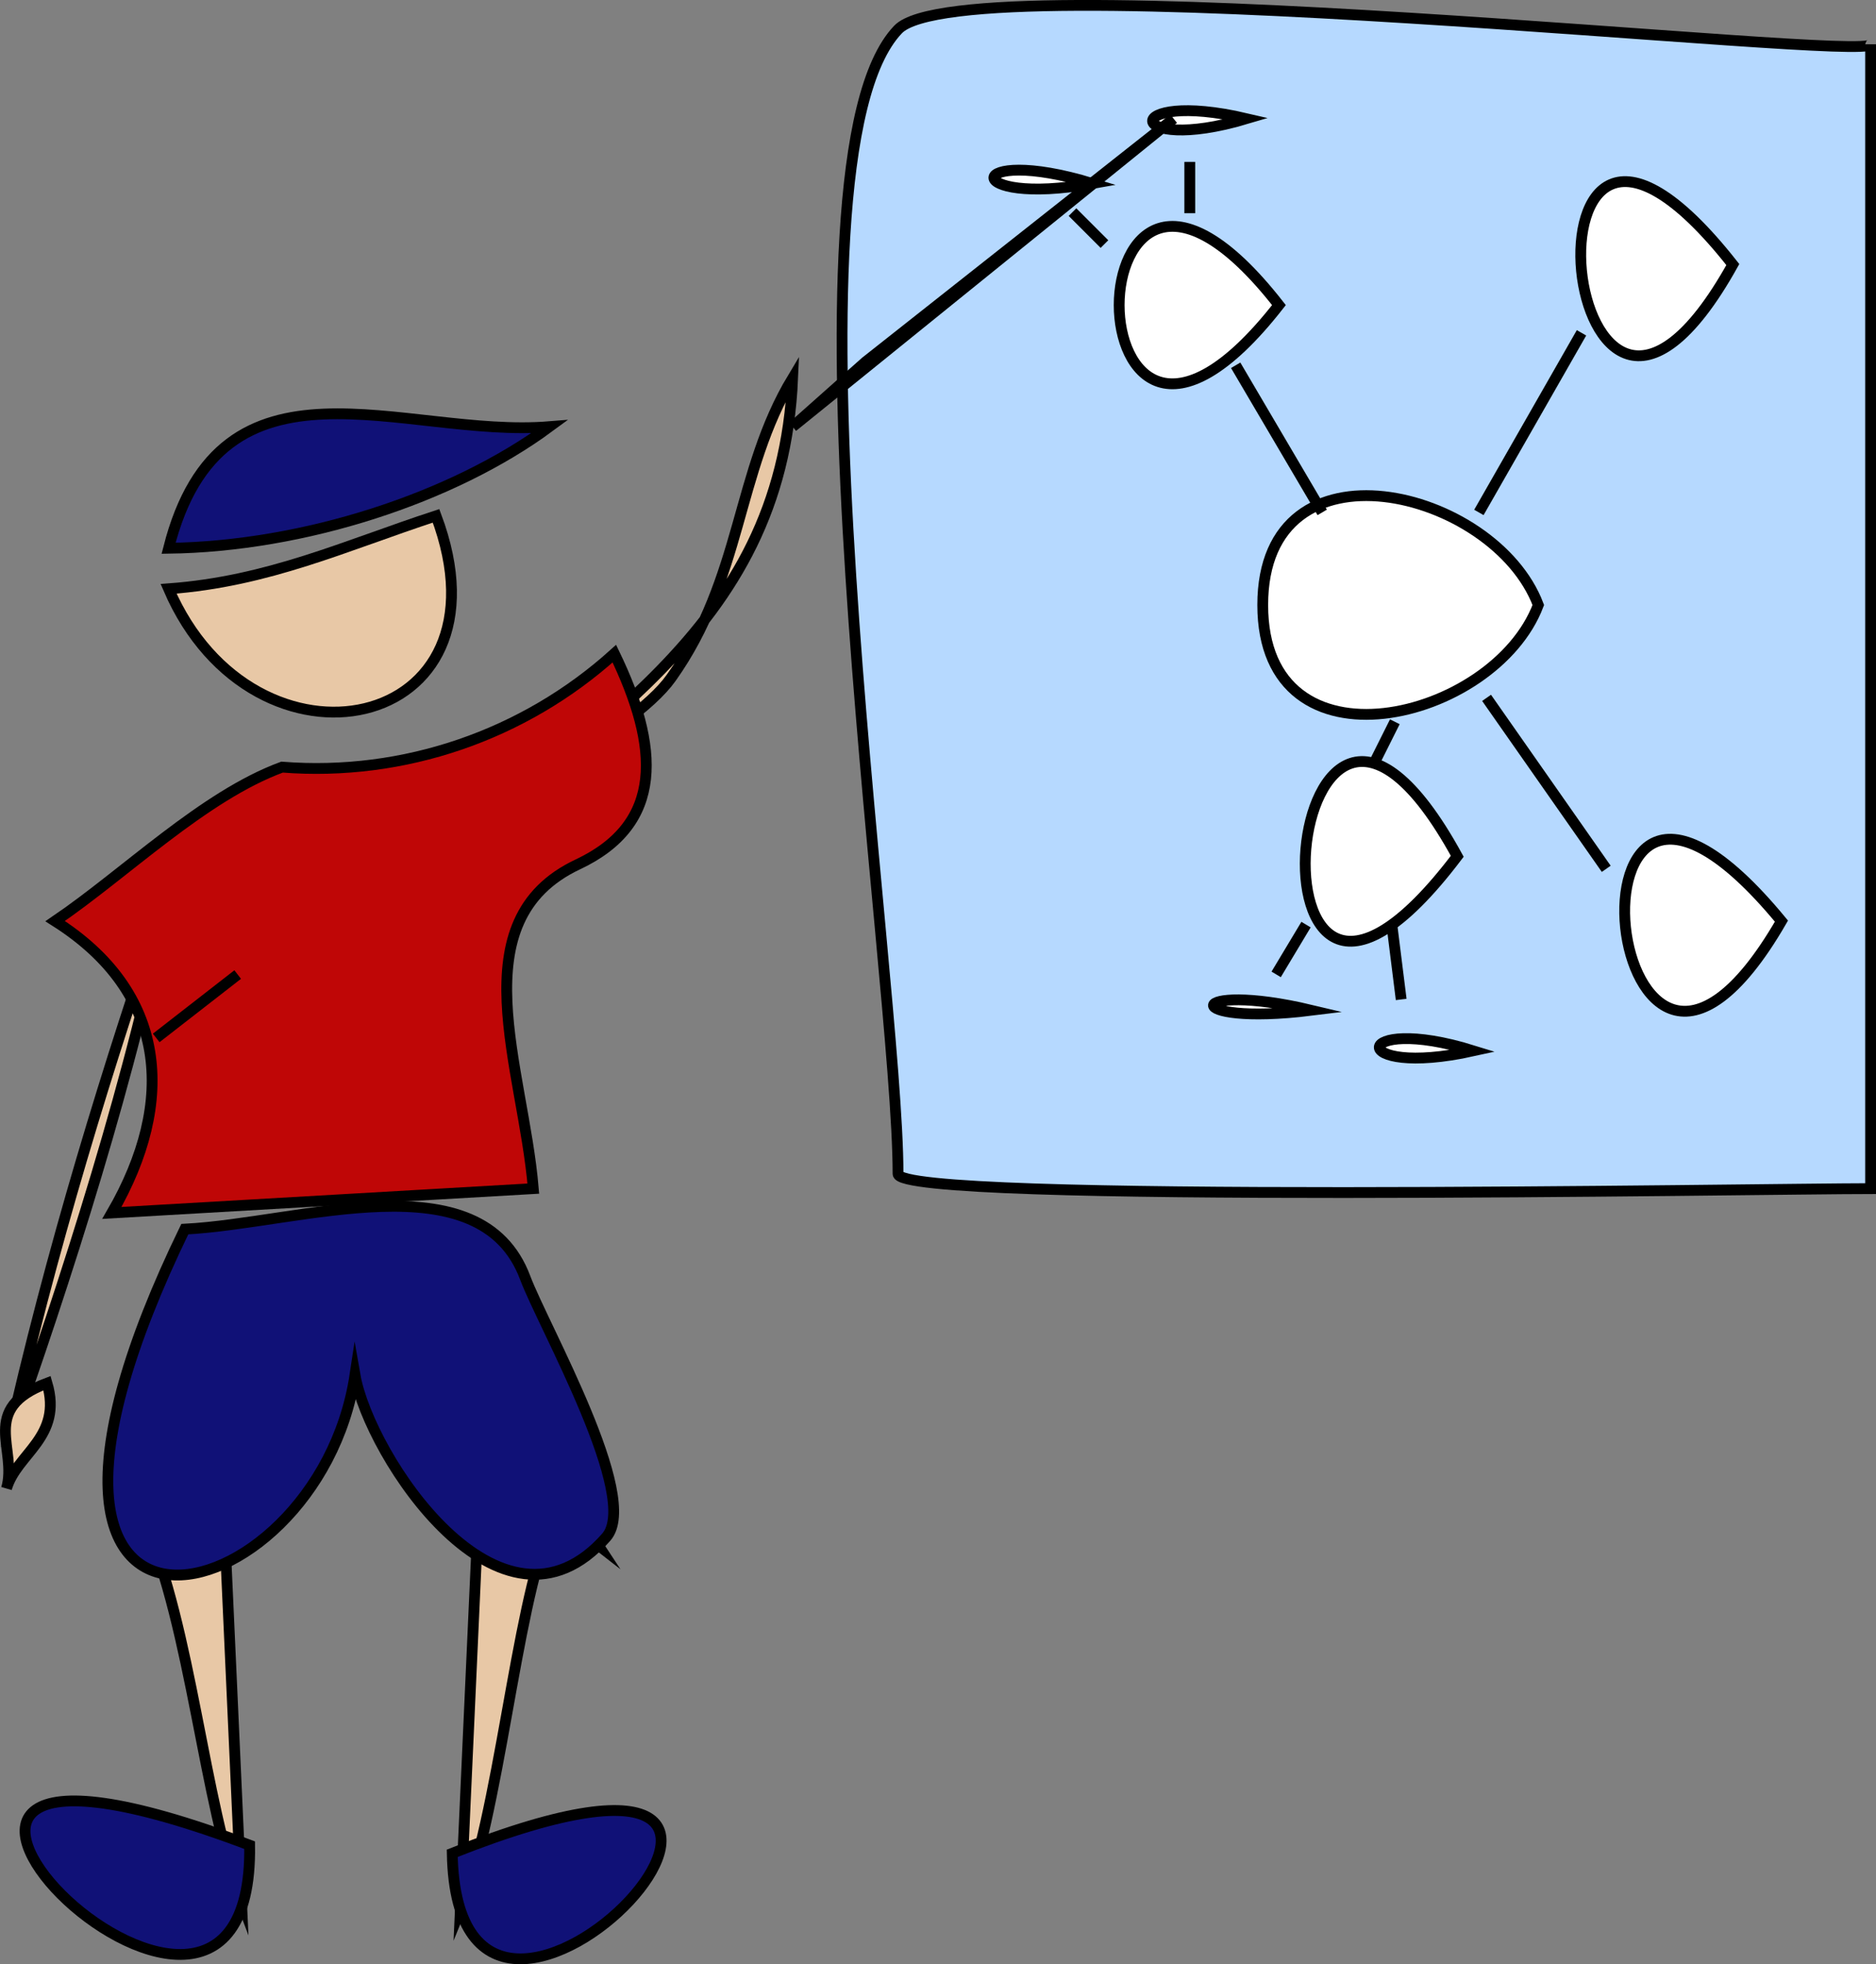 <svg xmlns="http://www.w3.org/2000/svg" xmlns:xlink="http://www.w3.org/1999/xlink" version="1.1" id="Layer_1" x="0px" y="0px" enable-background="new 0 0 822.05 841.89" xml:space="preserve" viewBox="324.9 331.16 173.6 181.75">
<rect x="324.9" y="331.16" width="173.6" height="181.75" fill="#808080" stroke="none"/>
<path fill-rule="evenodd" clip-rule="evenodd" fill="#B6D9FF" stroke="#000000" stroke-linecap="square" stroke-miterlimit="10" d="  M498,441.14c-9.929,0-89.998,1.428-89.998-1.366c0-18.577-11.655-93.681,0-105.884c6.078-6.364,89.998,3.081,89.998,1.366  C498,370.551,498,405.846,498,441.14z"/>
<path fill-rule="evenodd" clip-rule="evenodd" fill="#FFFFFF" stroke="#000000" stroke-linecap="square" stroke-miterlimit="10" d="  M467.25,387.14c-4.075,10.771-25.5,15.97-25.5,0S463.175,376.37,467.25,387.14z"/>
<path fill-rule="evenodd" clip-rule="evenodd" fill="#FFFFFF" stroke="#000000" stroke-linecap="square" stroke-miterlimit="10" d="  M489.75,416.39C473.378,444.713,467.646,389.594,489.75,416.39L489.75,416.39z"/>
<path fill-rule="evenodd" clip-rule="evenodd" fill="#FFFFFF" stroke="#000000" stroke-linecap="square" stroke-miterlimit="10" d="  M485.25,355.64C469.291,384.308,463.874,328.499,485.25,355.64L485.25,355.64z"/>
<path fill-rule="evenodd" clip-rule="evenodd" fill="#FFFFFF" stroke="#000000" stroke-linecap="square" stroke-miterlimit="10" d="  M443.25,359.39C423.536,384.624,423.536,334.156,443.25,359.39L443.25,359.39z"/>
<path fill-rule="evenodd" clip-rule="evenodd" fill="#FFFFFF" stroke="#000000" stroke-linecap="square" stroke-miterlimit="10" d="  M440.25,342.14C428.876,345.53,428.438,339.368,440.25,342.14L440.25,342.14z"/>
<path fill-rule="evenodd" clip-rule="evenodd" fill="#FFFFFF" stroke="#000000" stroke-linecap="square" stroke-miterlimit="10" d="  M426,348.14C413.679,350.349,413.979,344.469,426,348.14L426,348.14z"/>
<path fill-rule="evenodd" clip-rule="evenodd" fill="#FFFFFF" d="M426.75,353.39l-2.25-2.25L426.75,353.39z"/>
<line fill="none" stroke="#000000" stroke-linecap="square" stroke-miterlimit="10" x1="426.75" y1="353.39" x2="424.5" y2="351.14"/>
<path fill-rule="evenodd" clip-rule="evenodd" fill="#FFFFFF" d="M435,346.64v3.75V346.64z"/>
<line fill="none" stroke="#000000" stroke-linecap="square" stroke-miterlimit="10" x1="435" y1="346.64" x2="435" y2="350.39"/>
<path fill-rule="evenodd" clip-rule="evenodd" fill="#FFFFFF" d="M471,362.39l-9,15.75L471,362.39z"/>
<line fill="none" stroke="#000000" stroke-linecap="square" stroke-miterlimit="10" x1="471" y1="362.39" x2="462" y2="378.14"/>
<path fill-rule="evenodd" clip-rule="evenodd" fill="#FFFFFF" d="M462.75,396.14l10.5,15L462.75,396.14z"/>
<line fill="none" stroke="#000000" stroke-linecap="square" stroke-miterlimit="10" x1="462.75" y1="396.14" x2="473.25" y2="411.14"/>
<path fill-rule="evenodd" clip-rule="evenodd" fill="#FFFFFF" d="M439.5,365.39l7.5,12.75L439.5,365.39z"/>
<line fill="none" stroke="#000000" stroke-linecap="square" stroke-miterlimit="10" x1="439.5" y1="365.39" x2="447" y2="378.14"/>
<path fill-rule="evenodd" clip-rule="evenodd" fill="#FFFFFF" stroke="#000000" stroke-linecap="square" stroke-miterlimit="10" d="  M459.75,410.39C443.503,380.695,438.642,438.274,459.75,410.39L459.75,410.39z"/>
<path fill-rule="evenodd" clip-rule="evenodd" fill="#FFFFFF" stroke="#000000" stroke-linecap="square" stroke-miterlimit="10" d="  M461.25,428.39C449.854,424.845,449.408,431.013,461.25,428.39L461.25,428.39z"/>
<path fill-rule="evenodd" clip-rule="evenodd" fill="#FFFFFF" stroke="#000000" stroke-linecap="square" stroke-miterlimit="10" d="  M446.25,424.64C434.477,421.838,433.864,426.178,446.25,424.64L446.25,424.64z"/>
<path fill-rule="evenodd" clip-rule="evenodd" fill="#FFFFFF" d="M453.75,398.39l-1.5,3L453.75,398.39z"/>
<line fill="none" stroke="#000000" stroke-linecap="square" stroke-miterlimit="10" x1="453.75" y1="398.39" x2="452.25" y2="401.39"/>
<path fill-rule="evenodd" clip-rule="evenodd" fill="#FFFFFF" d="M445.5,417.14l-2.25,3.75L445.5,417.14z"/>
<line fill="none" stroke="#000000" stroke-linecap="square" stroke-miterlimit="10" x1="445.5" y1="417.14" x2="443.25" y2="420.89"/>
<path fill-rule="evenodd" clip-rule="evenodd" fill="#FFFFFF" d="M453.75,417.14l0.75,6L453.75,417.14z"/>
<line fill="none" stroke="#000000" stroke-linecap="square" stroke-miterlimit="10" x1="453.75" y1="417.14" x2="454.5" y2="423.14"/>
<path fill-rule="evenodd" clip-rule="evenodd" fill="#E8C8A6" d="M369,474.89c-0.5,11-1,22-1.5,33  c3.559-8.644,5.127-27.889,8.25-35.25C373.543,473.375,371.127,473.952,369,474.89z"/>
<path fill="none" stroke="#000000" stroke-linecap="square" stroke-miterlimit="10" d="M369,474.89c-0.5,11-1,22-1.5,33  c3.559-8.644,5.127-27.889,8.25-35.25C373.543,473.375,371.127,473.952,369,474.89"/>
<path fill-rule="evenodd" clip-rule="evenodd" fill="#101177" stroke="#000000" stroke-linecap="square" stroke-miterlimit="10" d="  M366.75,502.64C409.997,485.466,367.24,531.519,366.75,502.64L366.75,502.64z"/>
<path fill-rule="evenodd" clip-rule="evenodd" fill="#E8C8A6" d="M345.75,474.14c0.5,11,1,22,1.5,33  c-3.523-9.283-4.625-25.281-9-35.25C340.752,472.426,343.311,473.228,345.75,474.14z"/>
<path fill="none" stroke="#000000" stroke-linecap="square" stroke-miterlimit="10" d="M345.75,474.14c0.5,11,1,22,1.5,33  c-3.523-9.283-4.625-25.281-9-35.25C340.752,472.426,343.311,473.228,345.75,474.14"/>
<path fill-rule="evenodd" clip-rule="evenodd" fill="#101177" stroke="#000000" stroke-linecap="square" stroke-miterlimit="10" d="  M348,501.89C301,484.121,348.482,531.785,348,501.89L348,501.89z"/>
<path fill-rule="evenodd" clip-rule="evenodd" stroke="#000000" stroke-linecap="square" stroke-miterlimit="10" d="M405.002,364.64  c9.499-7.5,18.999-15,28.498-22.5c-11.749,9.5-23.499,19-35.248,28.5C400.502,368.64,402.752,366.64,405.002,364.64z"/>
<path fill-rule="evenodd" clip-rule="evenodd" fill="#E8C8A6" stroke="#000000" stroke-linecap="square" stroke-miterlimit="10" d="  M398.252,366.14c-5.245,8.729-4.653,18.482-11.252,27.75c-3.701,5.197-17.602,11.649-24,19.5  C378.512,398.355,397.206,390.162,398.252,366.14z"/>
<path fill-rule="evenodd" clip-rule="evenodd" fill="#E8C8A6" stroke="#000000" stroke-linecap="square" stroke-miterlimit="10" d="  M340.5,413.39c-5.575,16.271-10.886,33.318-15,51.75C330.874,450.054,337.353,429.985,340.5,413.39z"/>
<path fill-rule="evenodd" clip-rule="evenodd" stroke="#000000" stroke-linecap="square" stroke-miterlimit="10" d="M369,451.64  c4.264,7.248,6.61,15.478,11.25,22.5C373.99,469.322,368.625,456.464,369,451.64z"/>
<path fill-rule="evenodd" clip-rule="evenodd" fill="#E8C8A6" stroke="#000000" stroke-linecap="square" stroke-miterlimit="10" d="  M365.25,378.89c7.551,20.149-16.824,25.147-24.75,6.75C349.743,384.965,356.859,381.639,365.25,378.89z"/>
<path fill-rule="evenodd" clip-rule="evenodd" fill="#101177" stroke="#000000" stroke-linecap="square" stroke-miterlimit="10" d="  M340.5,381.89c12.486-0.166,26.265-4.63,35.25-11.25C362.184,371.74,345.372,362.678,340.5,381.89z"/>
<path fill-rule="evenodd" clip-rule="evenodd" fill="#BF0606" stroke="#000000" stroke-linecap="square" stroke-miterlimit="10" d="  M351,402.14c11.236,0.882,22.385-2.946,30.75-10.5c4.186,8.671,4.646,15.726-3.375,19.5c-11.05,5.2-5.063,18.742-4.125,30  c-13,0.75-26,1.5-39,2.25c6.001-10.379,5.104-20.434-5.25-27C336.443,412.018,343.73,404.807,351,402.14z"/>
<path fill-rule="evenodd" clip-rule="evenodd" fill="#FFE600" d="M339.75,426.89l6.75-5.25L339.75,426.89z"/>
<line fill="none" stroke="#000000" stroke-linecap="square" stroke-miterlimit="10" x1="339.75" y1="426.89" x2="346.5" y2="421.64"/>
<path fill-rule="evenodd" clip-rule="evenodd" fill="#101177" stroke="#000000" stroke-linecap="square" stroke-miterlimit="10" d="  M342,444.89c-21.514,44.294,12.273,36.433,15.75,13.5c1.312,7.498,13.528,26.074,23.25,15c3.224-3.672-5.812-19.498-7.5-24  C369.361,438.353,352.718,444.34,342,444.89z"/>
<path fill-rule="evenodd" clip-rule="evenodd" fill="#E8C8A6" stroke="#000000" stroke-linecap="square" stroke-miterlimit="10" d="  M325.5,468.89c1.063-3.654-2.573-7.375,3.75-9.75C330.727,464.155,326.447,465.635,325.5,468.89z"/>
</svg>
